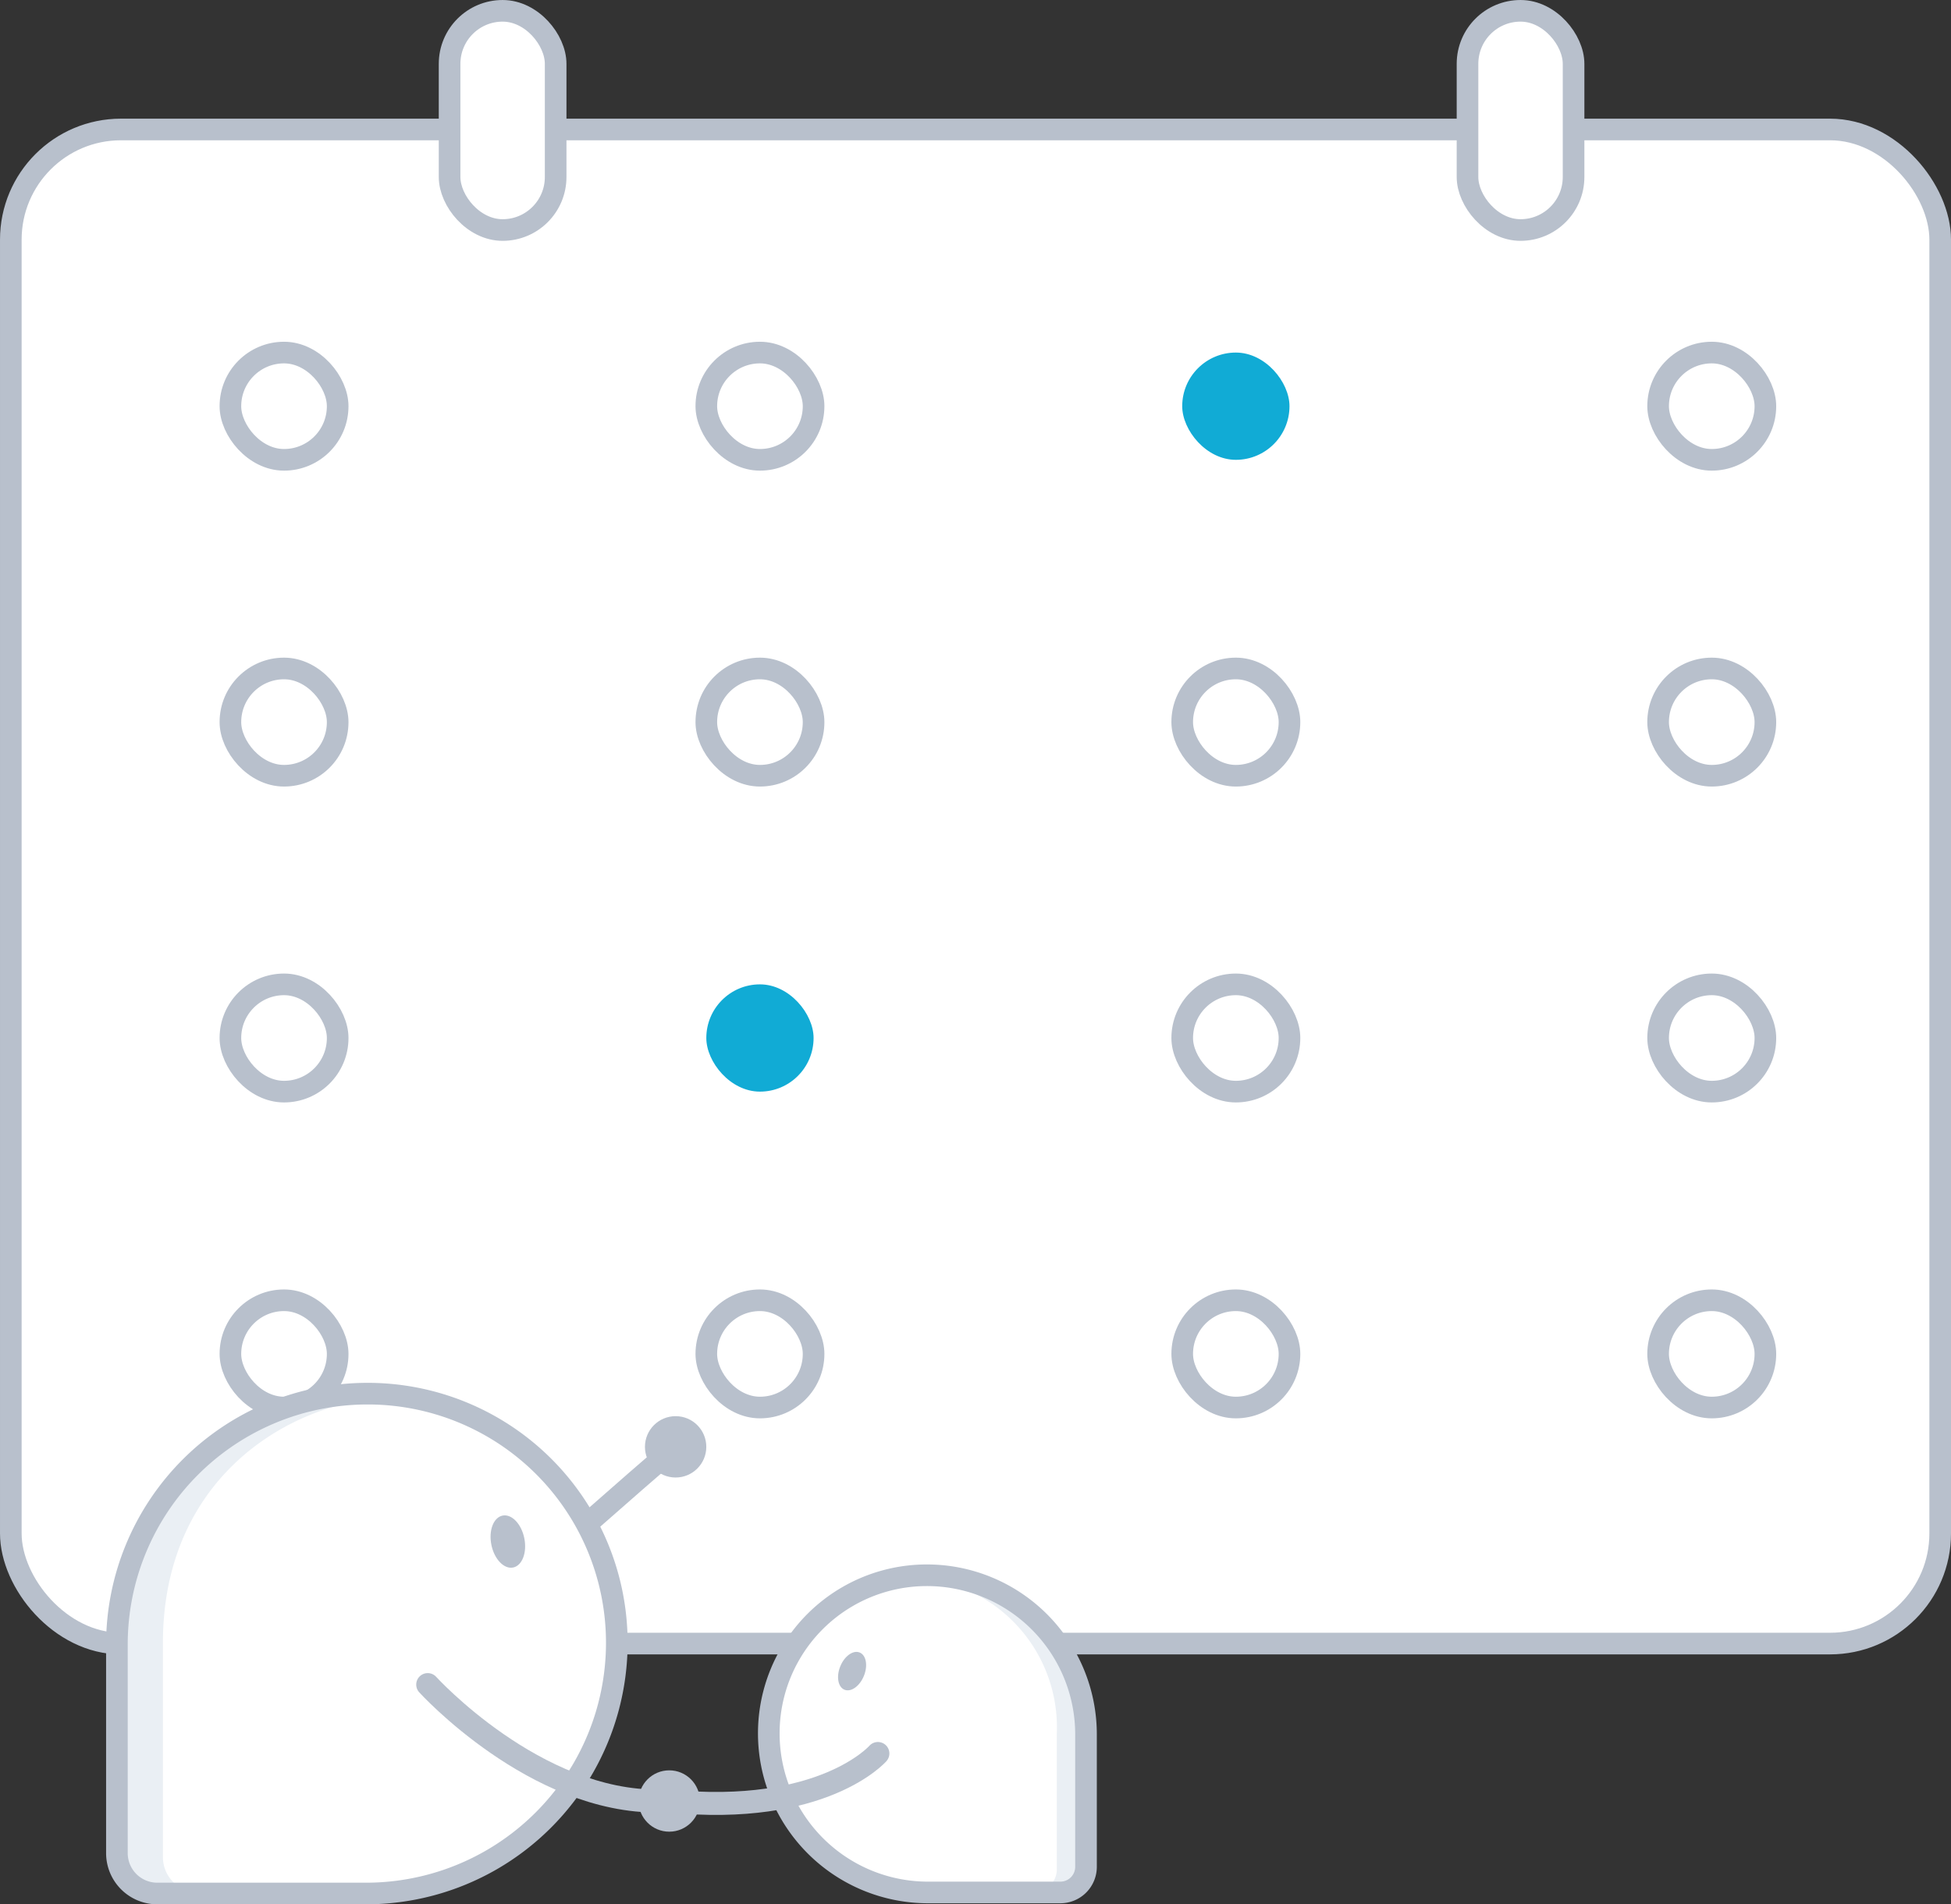 <svg xmlns="http://www.w3.org/2000/svg" width="169.883" height="165.833" viewBox="0 0 169.883 165.833">
  <rect x="0" y="0" width="169.883" height="165.833" fill="#333333" stroke="none"/>
  <g id="Group_525" data-name="Group 525" transform="translate(-899.058 -61.302)">
    <rect id="Rectangle_625" data-name="Rectangle 625" width="168" height="131.852" rx="9.593" transform="translate(900 72.577)" stroke-width="1.883" stroke="#b8c0cc" stroke-linecap="round" stroke-linejoin="round" fill="#fff"/>
    <circle id="Ellipse_328" data-name="Ellipse 328" cx="2.671" cy="2.671" r="2.671" transform="translate(955.217 184.626)" fill="#b8c0cc"/>
    <circle id="Ellipse_329" data-name="Ellipse 329" cx="2.671" cy="2.671" r="2.671" transform="translate(954.662 215.468)" fill="#b8c0cc"/>
    <rect id="Rectangle_626" data-name="Rectangle 626" width="9.341" height="9.341" rx="4.671" transform="translate(919.12 92.004)" stroke-width="1.883" stroke="#b8c0cc" stroke-linecap="round" stroke-linejoin="round" fill="none"/>
    <rect id="Rectangle_627" data-name="Rectangle 627" width="9.341" height="9.341" rx="4.671" transform="translate(960.56 92.004)" stroke-width="1.883" stroke="#b8c0cc" stroke-linecap="round" stroke-linejoin="round" fill="none"/>
    <rect id="Rectangle_628" data-name="Rectangle 628" width="9.341" height="9.341" rx="4.671" transform="translate(1001.999 92.004)" fill="#11abd5"/>
    <rect id="Rectangle_629" data-name="Rectangle 629" width="9.341" height="9.341" rx="4.671" transform="translate(1043.438 92.004)" stroke-width="1.883" stroke="#b8c0cc" stroke-linecap="round" stroke-linejoin="round" fill="none"/>
    <rect id="Rectangle_630" data-name="Rectangle 630" width="9.341" height="9.341" rx="4.671" transform="translate(919.12 119.514)" stroke-width="1.883" stroke="#b8c0cc" stroke-linecap="round" stroke-linejoin="round" fill="none"/>
    <rect id="Rectangle_631" data-name="Rectangle 631" width="9.341" height="9.341" rx="4.671" transform="translate(960.56 119.514)" stroke-width="1.883" stroke="#b8c0cc" stroke-linecap="round" stroke-linejoin="round" fill="none"/>
    <rect id="Rectangle_632" data-name="Rectangle 632" width="9.341" height="9.341" rx="4.671" transform="translate(1001.999 119.514)" stroke-width="1.883" stroke="#b8c0cc" stroke-linecap="round" stroke-linejoin="round" fill="none"/>
    <rect id="Rectangle_633" data-name="Rectangle 633" width="9.341" height="9.341" rx="4.671" transform="translate(1043.438 119.514)" stroke-width="1.883" stroke="#b8c0cc" stroke-linecap="round" stroke-linejoin="round" fill="none"/>
    <rect id="Rectangle_634" data-name="Rectangle 634" width="9.341" height="9.341" rx="4.671" transform="translate(919.12 147.023)" stroke-width="1.883" stroke="#b8c0cc" stroke-linecap="round" stroke-linejoin="round" fill="none"/>
    <rect id="Rectangle_635" data-name="Rectangle 635" width="9.341" height="9.341" rx="4.671" transform="translate(960.56 147.023)" fill="#11abd5"/>
    <rect id="Rectangle_636" data-name="Rectangle 636" width="9.341" height="9.341" rx="4.671" transform="translate(1001.999 147.023)" stroke-width="1.883" stroke="#b8c0cc" stroke-linecap="round" stroke-linejoin="round" fill="none"/>
    <rect id="Rectangle_637" data-name="Rectangle 637" width="9.341" height="9.341" rx="4.671" transform="translate(1043.438 147.023)" stroke-width="1.883" stroke="#b8c0cc" stroke-linecap="round" stroke-linejoin="round" fill="none"/>
    <rect id="Rectangle_638" data-name="Rectangle 638" width="9.341" height="9.341" rx="4.671" transform="translate(919.12 174.533)" stroke-width="1.883" stroke="#b8c0cc" stroke-linecap="round" stroke-linejoin="round" fill="none"/>
    <rect id="Rectangle_639" data-name="Rectangle 639" width="9.341" height="9.341" rx="4.671" transform="translate(960.56 174.533)" stroke-width="1.883" stroke="#b8c0cc" stroke-linecap="round" stroke-linejoin="round" fill="none"/>
    <rect id="Rectangle_640" data-name="Rectangle 640" width="9.341" height="9.341" rx="4.671" transform="translate(1001.999 174.533)" stroke-width="1.883" stroke="#b8c0cc" stroke-linecap="round" stroke-linejoin="round" fill="none"/>
    <rect id="Rectangle_641" data-name="Rectangle 641" width="9.341" height="9.341" rx="4.671" transform="translate(1043.438 174.533)" stroke-width="1.883" stroke="#b8c0cc" stroke-linecap="round" stroke-linejoin="round" fill="none"/>
    <rect id="Rectangle_642" data-name="Rectangle 642" width="9.235" height="19.089" rx="4.617" transform="translate(938.206 62.244)" stroke-width="1.883" stroke="#b8c0cc" stroke-linecap="round" stroke-linejoin="round" fill="#fff"/>
    <rect id="Rectangle_643" data-name="Rectangle 643" width="9.235" height="19.089" rx="4.617" transform="translate(1026.841 62.244)" stroke-width="1.883" stroke="#b8c0cc" stroke-linecap="round" stroke-linejoin="round" fill="#fff"/>
    <path id="Path_664" data-name="Path 664" d="M936.3,206.464s12.844-11.714,21.583-19.167" fill="none" stroke="#b8c0cc" stroke-linecap="round" stroke-linejoin="round" stroke-width="1.883"/>
    <g id="Group_523" data-name="Group 523">
      <path id="Rectangle_644" data-name="Rectangle 644" d="M21.838,0h0a21.69,21.69,0,0,1,21.69,21.69v0A21.838,21.838,0,0,1,21.69,43.529H3.516A3.516,3.516,0,0,1,0,40.012V21.838A21.838,21.838,0,0,1,21.838,0Z" transform="translate(909.238 182.665)" fill="#fff"/>
      <path id="Path_665" data-name="Path 665" d="M930.806,182.7h0a21.581,21.581,0,0,1,3.373.265c-8.874-.208-20.934,6.348-20.934,21.4v18.674a3.076,3.076,0,0,0,3.067,3.067h-4.1a3.075,3.075,0,0,1-3.066-3.067V204.361A21.725,21.725,0,0,1,930.806,182.7Z" fill="#eaeff4"/>
      <path id="Rectangle_645" data-name="Rectangle 645" d="M21.838,0h0a21.69,21.69,0,0,1,21.69,21.69v0A21.838,21.838,0,0,1,21.69,43.529H3.516A3.516,3.516,0,0,1,0,40.012V21.838A21.838,21.838,0,0,1,21.838,0Z" transform="translate(909.238 182.665)" fill="none" stroke="#b8c0cc" stroke-linecap="round" stroke-linejoin="round" stroke-width="1.883"/>
      <ellipse id="Ellipse_330" data-name="Ellipse 330" cx="1.462" cy="2.307" rx="1.462" ry="2.307" transform="translate(941.386 193.575) rotate(-11.498)" fill="#b8c0cc"/>
    </g>
    <path id="Path_666" data-name="Path 666" d="M936.3,208s9.362,10.306,20.2,10.14" fill="none" stroke="#b8c0cc" stroke-linecap="round" stroke-linejoin="round" stroke-width="2"/>
    <g id="Group_524" data-name="Group 524">
      <path id="Rectangle_646" data-name="Rectangle 646" d="M2.231,0H13.764A13.858,13.858,0,0,1,27.622,13.858v0A13.764,13.764,0,0,1,13.858,27.622h0A13.858,13.858,0,0,1,0,13.764V2.231A2.231,2.231,0,0,1,2.231,0Z" transform="translate(993.622 226.102) rotate(180)" fill="#fff"/>
      <path id="Path_667" data-name="Path 667" d="M979.936,198.5h0a13.732,13.732,0,0,0-2.14.168,13.059,13.059,0,0,1,13.284,13.578V224.1a1.951,1.951,0,0,1-1.946,1.946h2.6a1.951,1.951,0,0,0,1.946-1.946v-11.85A13.786,13.786,0,0,0,979.936,198.5Z" fill="#eaeff4"/>
      <path id="Rectangle_647" data-name="Rectangle 647" d="M2.231,0H13.764A13.858,13.858,0,0,1,27.622,13.858v0A13.764,13.764,0,0,1,13.858,27.622h0A13.858,13.858,0,0,1,0,13.764V2.231A2.231,2.231,0,0,1,2.231,0Z" transform="translate(993.622 226.102) rotate(180)" fill="none" stroke="#b8c0cc" stroke-linecap="round" stroke-linejoin="round" stroke-width="1.883"/>
      <ellipse id="Ellipse_331" data-name="Ellipse 331" cx="1.75" cy="1.109" rx="1.75" ry="1.109" transform="matrix(0.378, -0.926, 0.926, 0.378, 971.565, 208.029)" fill="#b8c0cc"/>
    </g>
    <path id="Path_668" data-name="Path 668" d="M975.5,214s-4.766,5.475-18.167,4.142" fill="none" stroke="#b8c0cc" stroke-linecap="round" stroke-linejoin="round" stroke-width="2"/>
  </g>
</svg>
